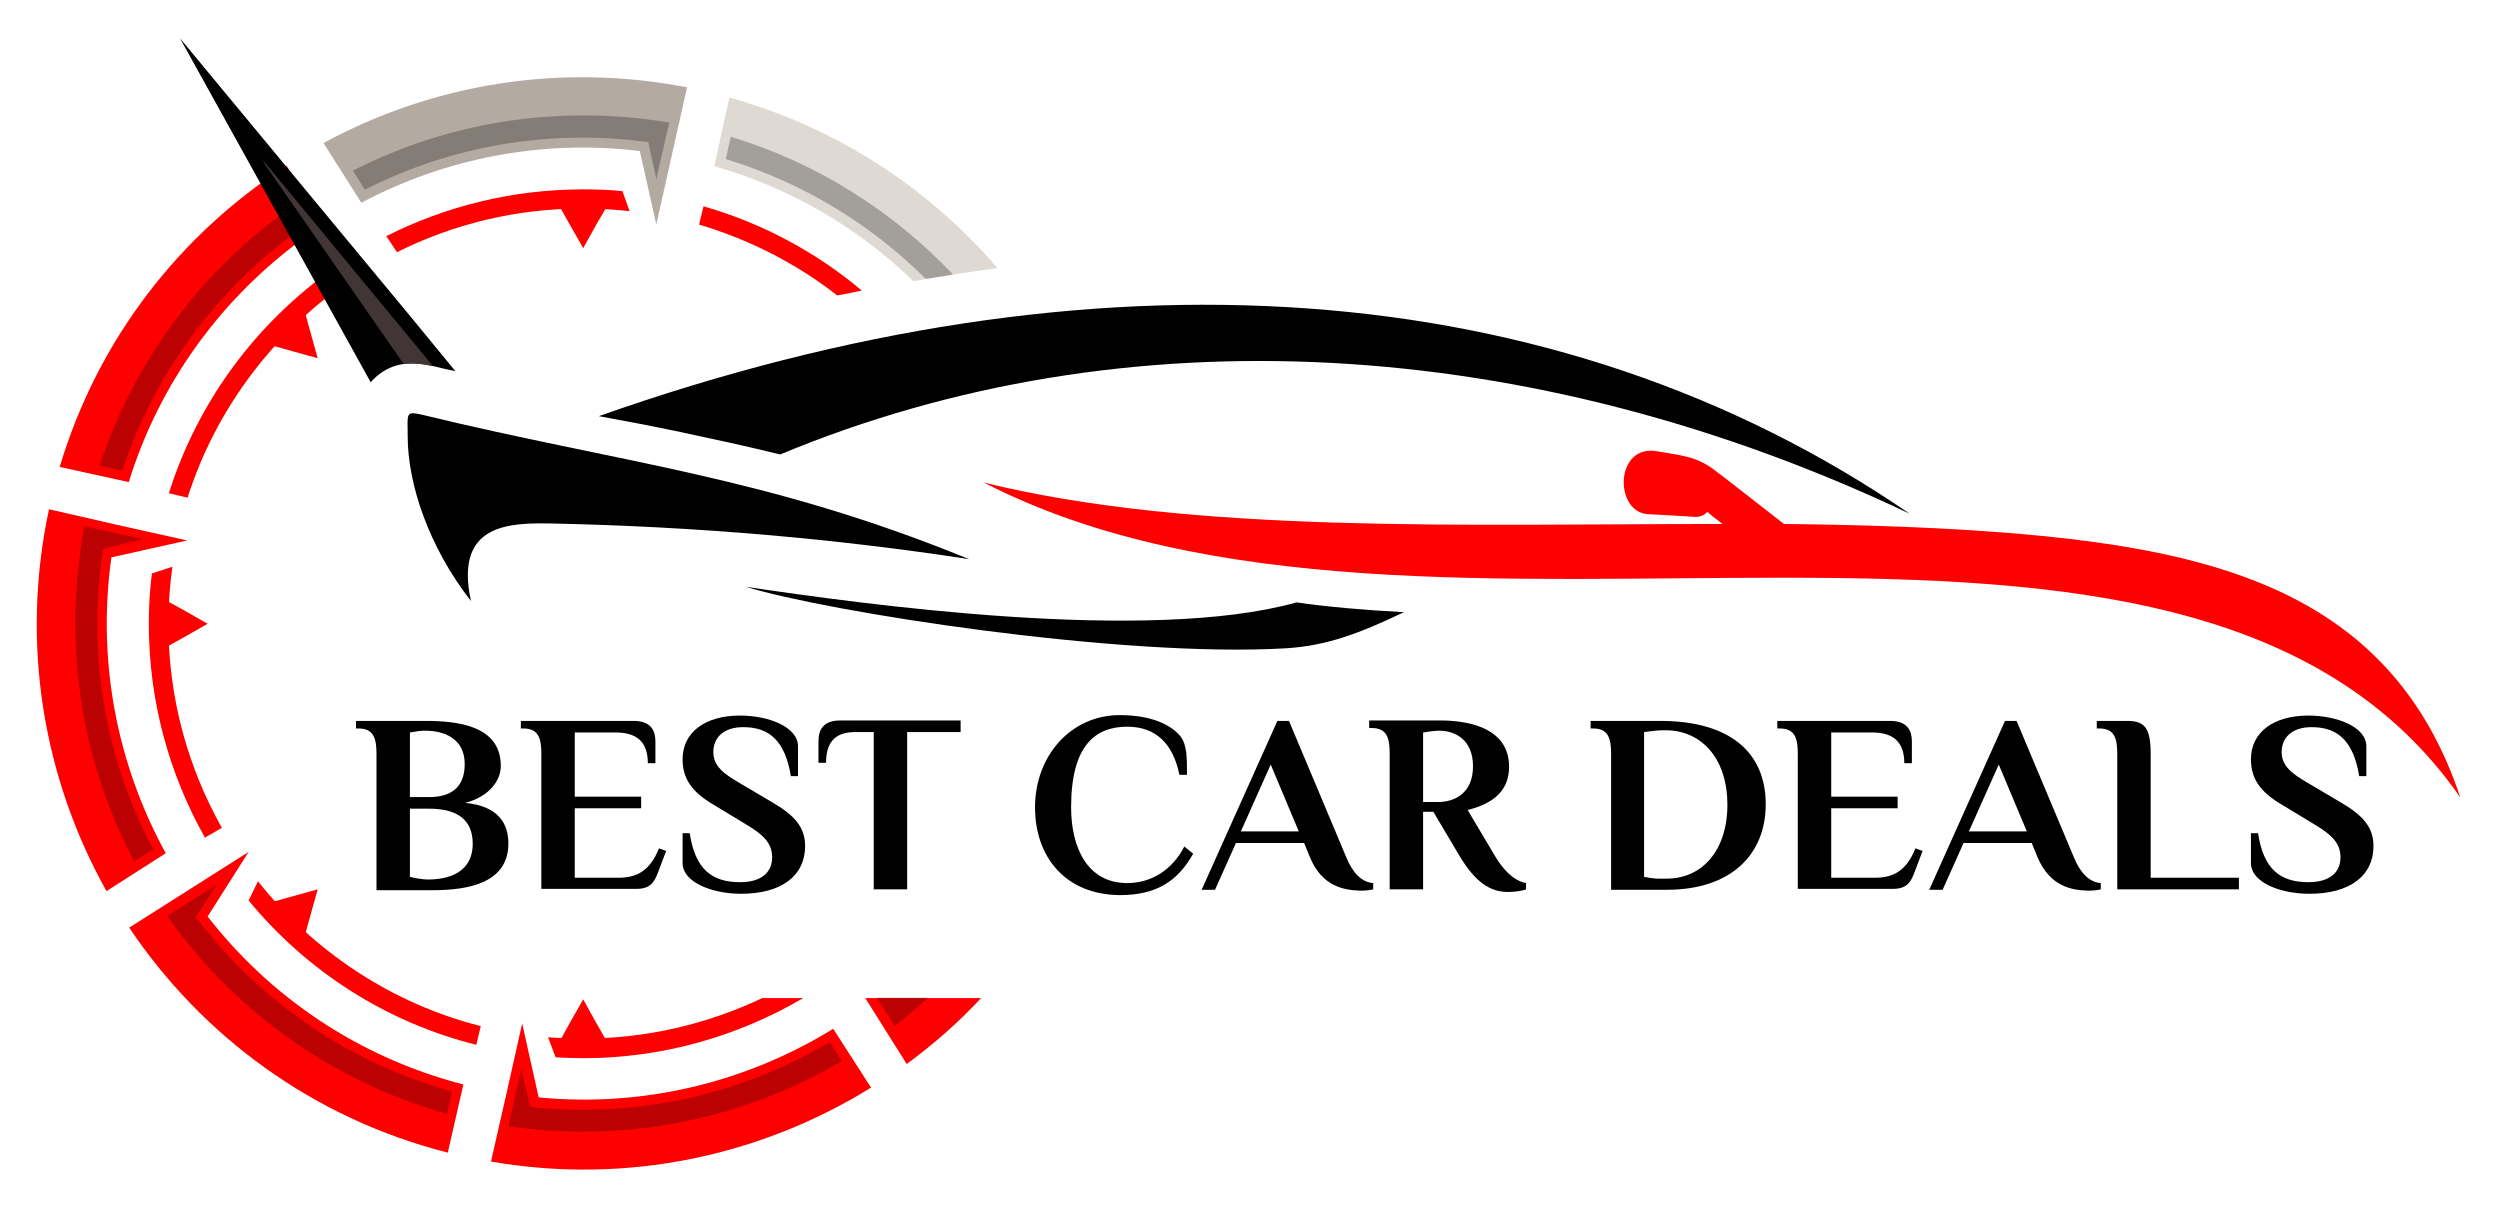 <?xml version="1.0" encoding="utf-8"?>
<!-- Generator: Adobe Illustrator 22.0.0, SVG Export Plug-In . SVG Version: 6.00 Build 0)  -->
<svg version="1.1" id="Layer_1" xmlns="http://www.w3.org/2000/svg" xmlns:xlink="http://www.w3.org/1999/xlink" x="0px" y="0px"
	 viewBox="0 0 561.1 273.8" style="enable-background:new 0 0 561.1 273.8;" xml:space="preserve">
<style type="text/css">
	.st0{fill-rule:evenodd;clip-rule:evenodd;fill:#FF0000;}
	.st1{fill-rule:evenodd;clip-rule:evenodd;fill:#DED9D3;}
	.st2{fill-rule:evenodd;clip-rule:evenodd;fill:#B3AAA2;}
	.st3{opacity:0.27;fill-rule:evenodd;clip-rule:evenodd;fill:#070606;}
	.st4{fill-rule:evenodd;clip-rule:evenodd;}
	.st5{fill-rule:evenodd;clip-rule:evenodd;fill:#423536;}
	.st6{filter:url(#Adobe_OpacityMaskFilter);}
	.st7{fill:url(#SVGID_2_);}
	.st8{mask:url(#SVGID_1_);fill-rule:evenodd;clip-rule:evenodd;fill:#FFFFFF;}
</style>
<polygon class="st0" points="130.9,55.7 133.6,50.8 136.4,46 130.9,46 125.4,46 128.1,50.8 "/>
<polygon class="st0" points="130.9,224.3 133.6,229.2 136.4,234.1 130.9,234.1 125.4,234.1 128.1,229.2 "/>
<polygon class="st0" points="46.6,140 41.7,137.2 36.8,134.5 36.8,140 36.8,145.5 41.7,142.8 "/>
<polygon class="st0" points="71.3,80.4 69.8,75 68.3,69.6 64.4,73.5 60.5,77.4 65.9,78.9 "/>
<polygon class="st0" points="71.3,199.6 65.9,201.1 60.5,202.6 64.4,206.5 68.3,210.4 69.8,205 "/>
<path class="st0" d="M37.9,110.7c6.5-20.6,19.6-38.2,36.9-50.4l4.7,2c-17.5,11.6-30.9,29-37.4,49.4L37.9,110.7z M46,188
	c-8-14.2-12.6-30.6-12.6-48c0-3.8,0.2-7.6,0.7-11.3l4.6-1.5c-0.6,4.2-0.9,8.5-0.9,12.9c0,16.6,4.4,32.2,12,45.7L46,188z
	 M106.9,234.5c-20.4-5.1-38.2-16.7-51.1-32.4l2.1-4.3c12.5,15.7,29.9,27.4,50,32.5L106.9,234.5z M180.3,224
	c-14.5,8.5-31.4,13.5-49.4,13.5c-2.1,0-4.1-0.1-6.2-0.2l-1.7-4.5c2.6,0.2,5.2,0.3,7.8,0.3c14.4,0,28.1-3.3,40.3-9.1H180.3z
	 M157.9,46.3c13.2,3.8,25.3,10.3,35.5,18.9c-1.8,0.4-3.6,0.8-5.5,1.1c-9.1-7.1-19.6-12.5-31-15.9L157.9,46.3z M130.9,42.5
	c3,0,5.9,0.1,8.8,0.4l1.6,4.5c-3.4-0.4-6.9-0.6-10.5-0.6c-15,0-29.1,3.5-41.7,9.8l-2.4-3.6C100,46.3,115,42.5,130.9,42.5z"/>
<path class="st0" d="M194.2,224l9.3,14.8c6-4.4,11.6-9.3,16.7-14.8H194.2z"/>
<path class="st0" d="M104,243.4c-23.6-6.1-43.4-19.7-57.4-37.7l9.2-14.5l-26.8,17c16.3,24.3,41.2,42.8,71.5,50.5L104,243.4z"/>
<path class="st0" d="M187,230.9c-19.3,11.9-42.4,17.7-66.1,15.4l-3.7-16.6l-3.5,15.6l0,0l-3.5,15.4c30.5,5.3,60.6-1.3,85.3-16.6
	L187,230.9z"/>
<path class="st1" d="M160.3,37.3c17.3,4.9,32.5,14,44.7,25.8c6.3-1.1,12.6-2.1,18.9-2.9c-15.4-17.9-36-31.6-60.2-38.3L160.3,37.3z"
	/>
<path class="st2" d="M81.1,45.5c18.7-9.9,40.4-14.3,62.5-11.6l3.7,16.5l6.9-30.8c-28.9-5.6-57.5-0.6-81.6,12.5L81.1,45.5z"/>
<path class="st0" d="M28.9,108.2c6.8-22,20.3-40.4,37.6-53.5L81,63.6l-8-12.7l-0.3-0.4l0,0l-8.4-13.3C40.5,52.5,22,76,13.4,104.8
	L28.9,108.2z"/>
<path class="st0" d="M11,114.3c-6.5,30.3-1.2,60.5,12.9,85.7l13.3-8.5c-10.8-19.7-15.5-42.8-12.2-66.4l17-3.8l-15.7-3.5l0,0
	L11,114.3z"/>
<path class="st3" d="M208.2,224c-2.2,2-4.5,4-6.8,5.8l-0.6,0.4l-4-6.3H208.2z M43.9,205.9l1,1.2c14.2,18.2,33.7,31.4,55.9,37.7
	l0.6,0.2l-1.1,5l-0.6-0.2c-24.9-7.1-46.8-22.6-61.8-43.7l-0.4-0.5l11.2-7.1L43.9,205.9z M119,248.4l1.6,0.2
	c11.9,1.1,23.9,0.3,35.5-2.5c10.4-2.5,20.4-6.5,29.6-11.9l0.5-0.3l2.7,4.3l-0.6,0.3c-17.5,10.2-37.3,15.5-57.5,15.5
	c-5.3,0-10.7-0.4-16-1.1l-0.7-0.1l2.9-12.9L119,248.4z M207.8,62.6c-12.4-12.3-27.5-21.5-44.3-26.7l-0.6-0.2l1.1-5l0.7,0.2
	c18.8,5.8,35.7,16.5,49.2,30.7C211.8,62,209.8,62.3,207.8,62.6z M145.5,31.9l-1.6-0.2c-21.1-2.6-42.5,1.1-61.5,10.6l-0.5,0.3
	l-2.7-4.3l0.6-0.3c15.9-8,33.3-12.1,51.1-12.1c6.2,0,12.5,0.5,18.6,1.5l0.7,0.1l-2.9,12.7L145.5,31.9z M69.5,49.8l1.5,2.3l2.9,4.5
	L66.4,52L65.2,53c-17.5,13.2-30.6,31.3-37.6,52.1l-0.2,0.5l-5-1.1l0.2-0.7c7.9-23.5,23.3-43.9,43.7-57.9l0.5-0.4L69.5,49.8
	L69.5,49.8z M23.1,123.2l-0.2,1.5c-1.6,11.6-1.4,23.4,0.7,34.8c1.9,10.7,5.5,21,10.5,30.6l0.3,0.5l-4.3,2.7l-0.3-0.6
	c-8.5-16.3-12.9-34.4-12.9-52.8c0-7.1,0.7-14.1,1.9-21.1l0.1-0.7l13.1,2.9L23.1,123.2z"/>
<path class="st4" d="M40.4,8.6l39.7,71.6l3.1,5.6c0.4-0.5,0.9-0.9,1.4-1.4c3.8-3.2,8.1-3.3,12.8-2.2c1.6,0.4,3.2,0.8,4.8,1.1
	l-9.6-11.7L40.4,8.6z"/>
<path class="st5" d="M58.9,35.8l0.7,1.3l31,44.6c2.1-0.3,4.3,0,6.6,0.5L58.9,35.8z"/>
<path class="st4" d="M134.4,93.4c111-39.2,214.8-32.6,294.2,21.9C343.8,75,252.4,69.8,175.1,102c-7.3-1.8-14.7-3.4-22.2-5
	C146.7,95.7,140.5,94.5,134.4,93.4"/>
<path class="st4" d="M124.2,117.5c32.3,0.7,63.4,3.4,93.3,8c-45.7-18.7-77.9-21.5-122.7-32.4c-3.9-0.9-3.3-0.3-3.3,4.8
	c0,10.7,4.7,24.8,14.2,37C101.9,117.4,114.4,117.3,124.2,117.5"/>
<path class="st4" d="M315.1,137.4c-9.9,4.7-17.1,7.5-26.4,8.1c-37.2,2.2-103.1-8.2-121.3-13.8c26.2,3.9,90.4,12.8,123.6,3.5
	C297.9,136.2,305.9,136.9,315.1,137.4"/>
<path class="st0" d="M386.6,117.6c-1.7-1.3-3.2-2.5-3.4-2.7c-0.8,0.8-1.8,1.2-2.9,1.1c-1.6-0.1-3.2-0.2-4.9-0.3
	c-1.8-0.1-3.6-0.2-5.5-0.3c-7.7-0.4-7.5-15.9,2.1-14.1c5,0.9,8.6,1,12.8,4.2c2.7,2,10.3,8,15.6,12.1c18.6,0.2,36.7,0.8,53.8,2.3
	c44.6,4,83,14,98,59.1c-61.8-89.1-230.7-18.9-331.4-70.7C268,119.9,328.9,117.6,386.6,117.6"/>
<defs>
	<filter id="Adobe_OpacityMaskFilter" filterUnits="userSpaceOnUse" x="217.8" y="87.3" width="143.8" height="26.8">
		<feColorMatrix  type="matrix" values="1 0 0 0 0  0 1 0 0 0  0 0 1 0 0  0 0 0 1 0"/>
	</filter>
</defs>
<mask maskUnits="userSpaceOnUse" x="217.8" y="87.3" width="143.8" height="26.8" id="SVGID_1_">
	<g class="st6">
		
			<linearGradient id="SVGID_2_" gradientUnits="userSpaceOnUse" x1="-725.874" y1="1007.785" x2="-734.119" y2="1071.695" gradientTransform="matrix(1 0 0 1 1022.511 -961.098)">
			<stop  offset="0" style="stop-color:#FFFFFF"/>
			<stop  offset="1" style="stop-color:#070606"/>
		</linearGradient>
		<rect x="217.8" y="87.3" class="st7" width="143.8" height="26.8"/>
	</g>
</mask>
<path class="st8" d="M360.5,114.1c-88.1-1.8-138.9-7-142.8-17.8c38.7-12.4,89.9-12.1,143.8,1C357.9,102.6,357.8,108.7,360.5,114.1"
	/>
<g>
	<path d="M84.5,169.2c0-3.4-0.6-5.7-4-5.7h-0.6v-1.7h15.5c7.2,0,17,1,17,10.1c0,3.3-2.6,6.9-8,8.3c7.5,0.7,9.7,4.7,9.7,9.1
		c0,8.8-8.8,10.5-17,10.5H84.5V169.2z M96.3,178.9c4.7,0,8-2,8-7.4c0-5.7-4.5-7.5-8.9-7.5c-0.9,0-1.8,0.1-3.4,0.4v14.5H96.3z
		 M106.1,189.4c0-5.3-3.3-7.9-9.8-7.9H92v15.3c0.8,0.2,2.5,0.6,4.3,0.6C102.7,197.3,106.1,194.4,106.1,189.4z"/>
	<path d="M121.5,169.2c0-3.4-0.6-5.7-4-5.7h-0.6v-1.7h25.3c4,0,4.9,2.3,4.9,4.6v4.9h-1.7c0-4.9-2.6-6.9-7.2-6.9H129v14.4h14.9v2.6
		H129V197h9.8c4.2,0,7.1-1.6,9.1-6.6l1.6,0.6l-1.7,4.5c-0.9,2.5-1.8,4-5,4h-21.3V169.2z"/>
	<path d="M153.2,193.7V187h1.6c1.2,8,4.9,11,11.3,11c4.4,0,7.2-1.9,7.2-5.6c0-3.3-2.2-5.2-5.9-7.4l-7.1-4.3c-5.2-3-7.1-6.1-7.1-10.3
		c0-6,5-9.8,12.9-9.8c6.3,0,13,2.5,13,6.9v6.7h-1.6c-1.3-8-4.9-11-10.7-11c-4.1,0-6.7,2.1-6.7,5.6c0,3.2,2.4,4.9,6,7l7.1,4.2
		c5.2,3,7.5,5.7,7.5,9.9c0,6.6-5.2,10.7-14.4,10.7C160,200.6,153.2,198.1,153.2,193.7z"/>
	<path d="M196.1,164.3H192c-4.1,0-6.6,1.8-6.6,6.9h-1.7v-4.9c0-2.3,0.9-4.6,4.9-4.6h27v2.6h-12v35.3h-7.5V164.3z"/>
	<path d="M232.3,181.2c0-11.6,8.1-20.7,19-20.7c7.2,0,11.5,2.2,13.6,4.7c1.6,2,1.5,5.3,1.5,8.7h-1.7c-1.4-7-5.3-10.8-11.7-10.8
		c-7.1,0-12.6,4.1-12.6,18.1c0,8.8,3.5,17,12.6,17c5.3,0,10.1-2.9,12.8-8.2l2,1.6c-3.6,6.4-8.5,9.3-16.5,9.3
		C239.1,200.8,232.3,192.3,232.3,181.2z"/>
	<path d="M294,192.4l-1.3-3.2h-15.3l-4.7,10.5h-3l17-37.9h2.6l12.9,30.7c1.4,3.4,3.4,5.5,6,5.7v1.4c-0.6,0.2-1.9,0.3-2.8,0.3
		C301.5,199.8,296.7,198.9,294,192.4z M291.5,186.6l-6.3-15l-6.7,15H291.5z"/>
	<path d="M327.4,191.8l-5.7-9.6h-2.3v17.4h-7.5v-30.5c0-3.4-0.6-5.7-4-5.7h-0.6v-1.7h15.9c5.2,0,15.5,1.1,15.5,10.4
		c0,6.1-4.6,8.5-9.3,9.7l6,10.1c2.9,4.9,5.5,6,7.1,6.3v1.4c-0.6,0.3-2.5,0.6-4,0.6C334.5,200.2,331.1,198.1,327.4,191.8z M322.8,180
		c3.7,0,7.8-2,7.8-8c0-6-4-8-7.6-8c-0.6,0-1.8,0.1-3.6,0.4V180H322.8z"/>
	<path d="M361.6,169.2c0-3.4-0.6-5.7-4-5.7H357v-1.7h15.6c15.7,0,23.7,7.1,23.7,18.7c0,11.3-7.8,19.2-22.2,19.2h-12.5V169.2z
		 M387.7,180.6c0-10.1-5.6-16.7-13.9-16.7c-1.7,0-2.5,0.1-4.8,0.4v32.5c2.5,0.5,3,0.4,4.9,0.4C381.9,197.3,387.7,191,387.7,180.6z"
		/>
	<path d="M403.5,169.2c0-3.4-0.6-5.7-4-5.7h-0.6v-1.7h25.3c4,0,4.9,2.3,4.9,4.6v4.9h-1.7c0-4.9-2.6-6.9-7.2-6.9H411v14.4h14.9v2.6
		H411V197h9.8c4.2,0,7.1-1.6,9.1-6.6l1.6,0.6l-1.7,4.5c-0.9,2.5-1.8,4-5,4h-21.3V169.2z"/>
	<path d="M457.3,192.4l-1.3-3.2h-15.3l-4.7,10.5h-3l17-37.9h2.6l12.9,30.7c1.4,3.4,3.4,5.5,6,5.7v1.4c-0.6,0.2-1.9,0.3-2.8,0.3
		C464.8,199.8,460.1,198.9,457.3,192.4z M454.9,186.6l-6.3-15l-6.7,15H454.9z"/>
	<path d="M475.2,169.2c0-3.4-0.6-5.7-4-5.7h-0.6v-1.7h6.9c4,0,5.2,1.8,5.2,7.5V197h19.8v2.6h-27.3V169.2z"/>
	<path d="M505.2,193.7V187h1.6c1.2,8,4.9,11,11.3,11c4.4,0,7.2-1.9,7.2-5.6c0-3.3-2.2-5.2-5.9-7.4l-7.1-4.3c-5.2-3-7.1-6.1-7.1-10.3
		c0-6,5-9.8,12.9-9.8c6.3,0,13,2.5,13,6.9v6.7h-1.6c-1.3-8-4.9-11-10.7-11c-4.1,0-6.7,2.1-6.7,5.6c0,3.2,2.4,4.9,6,7l7.1,4.2
		c5.2,3,7.5,5.7,7.5,9.9c0,6.6-5.2,10.7-14.4,10.7C511.9,200.6,505.2,198.1,505.2,193.7z"/>
</g>
</svg>
